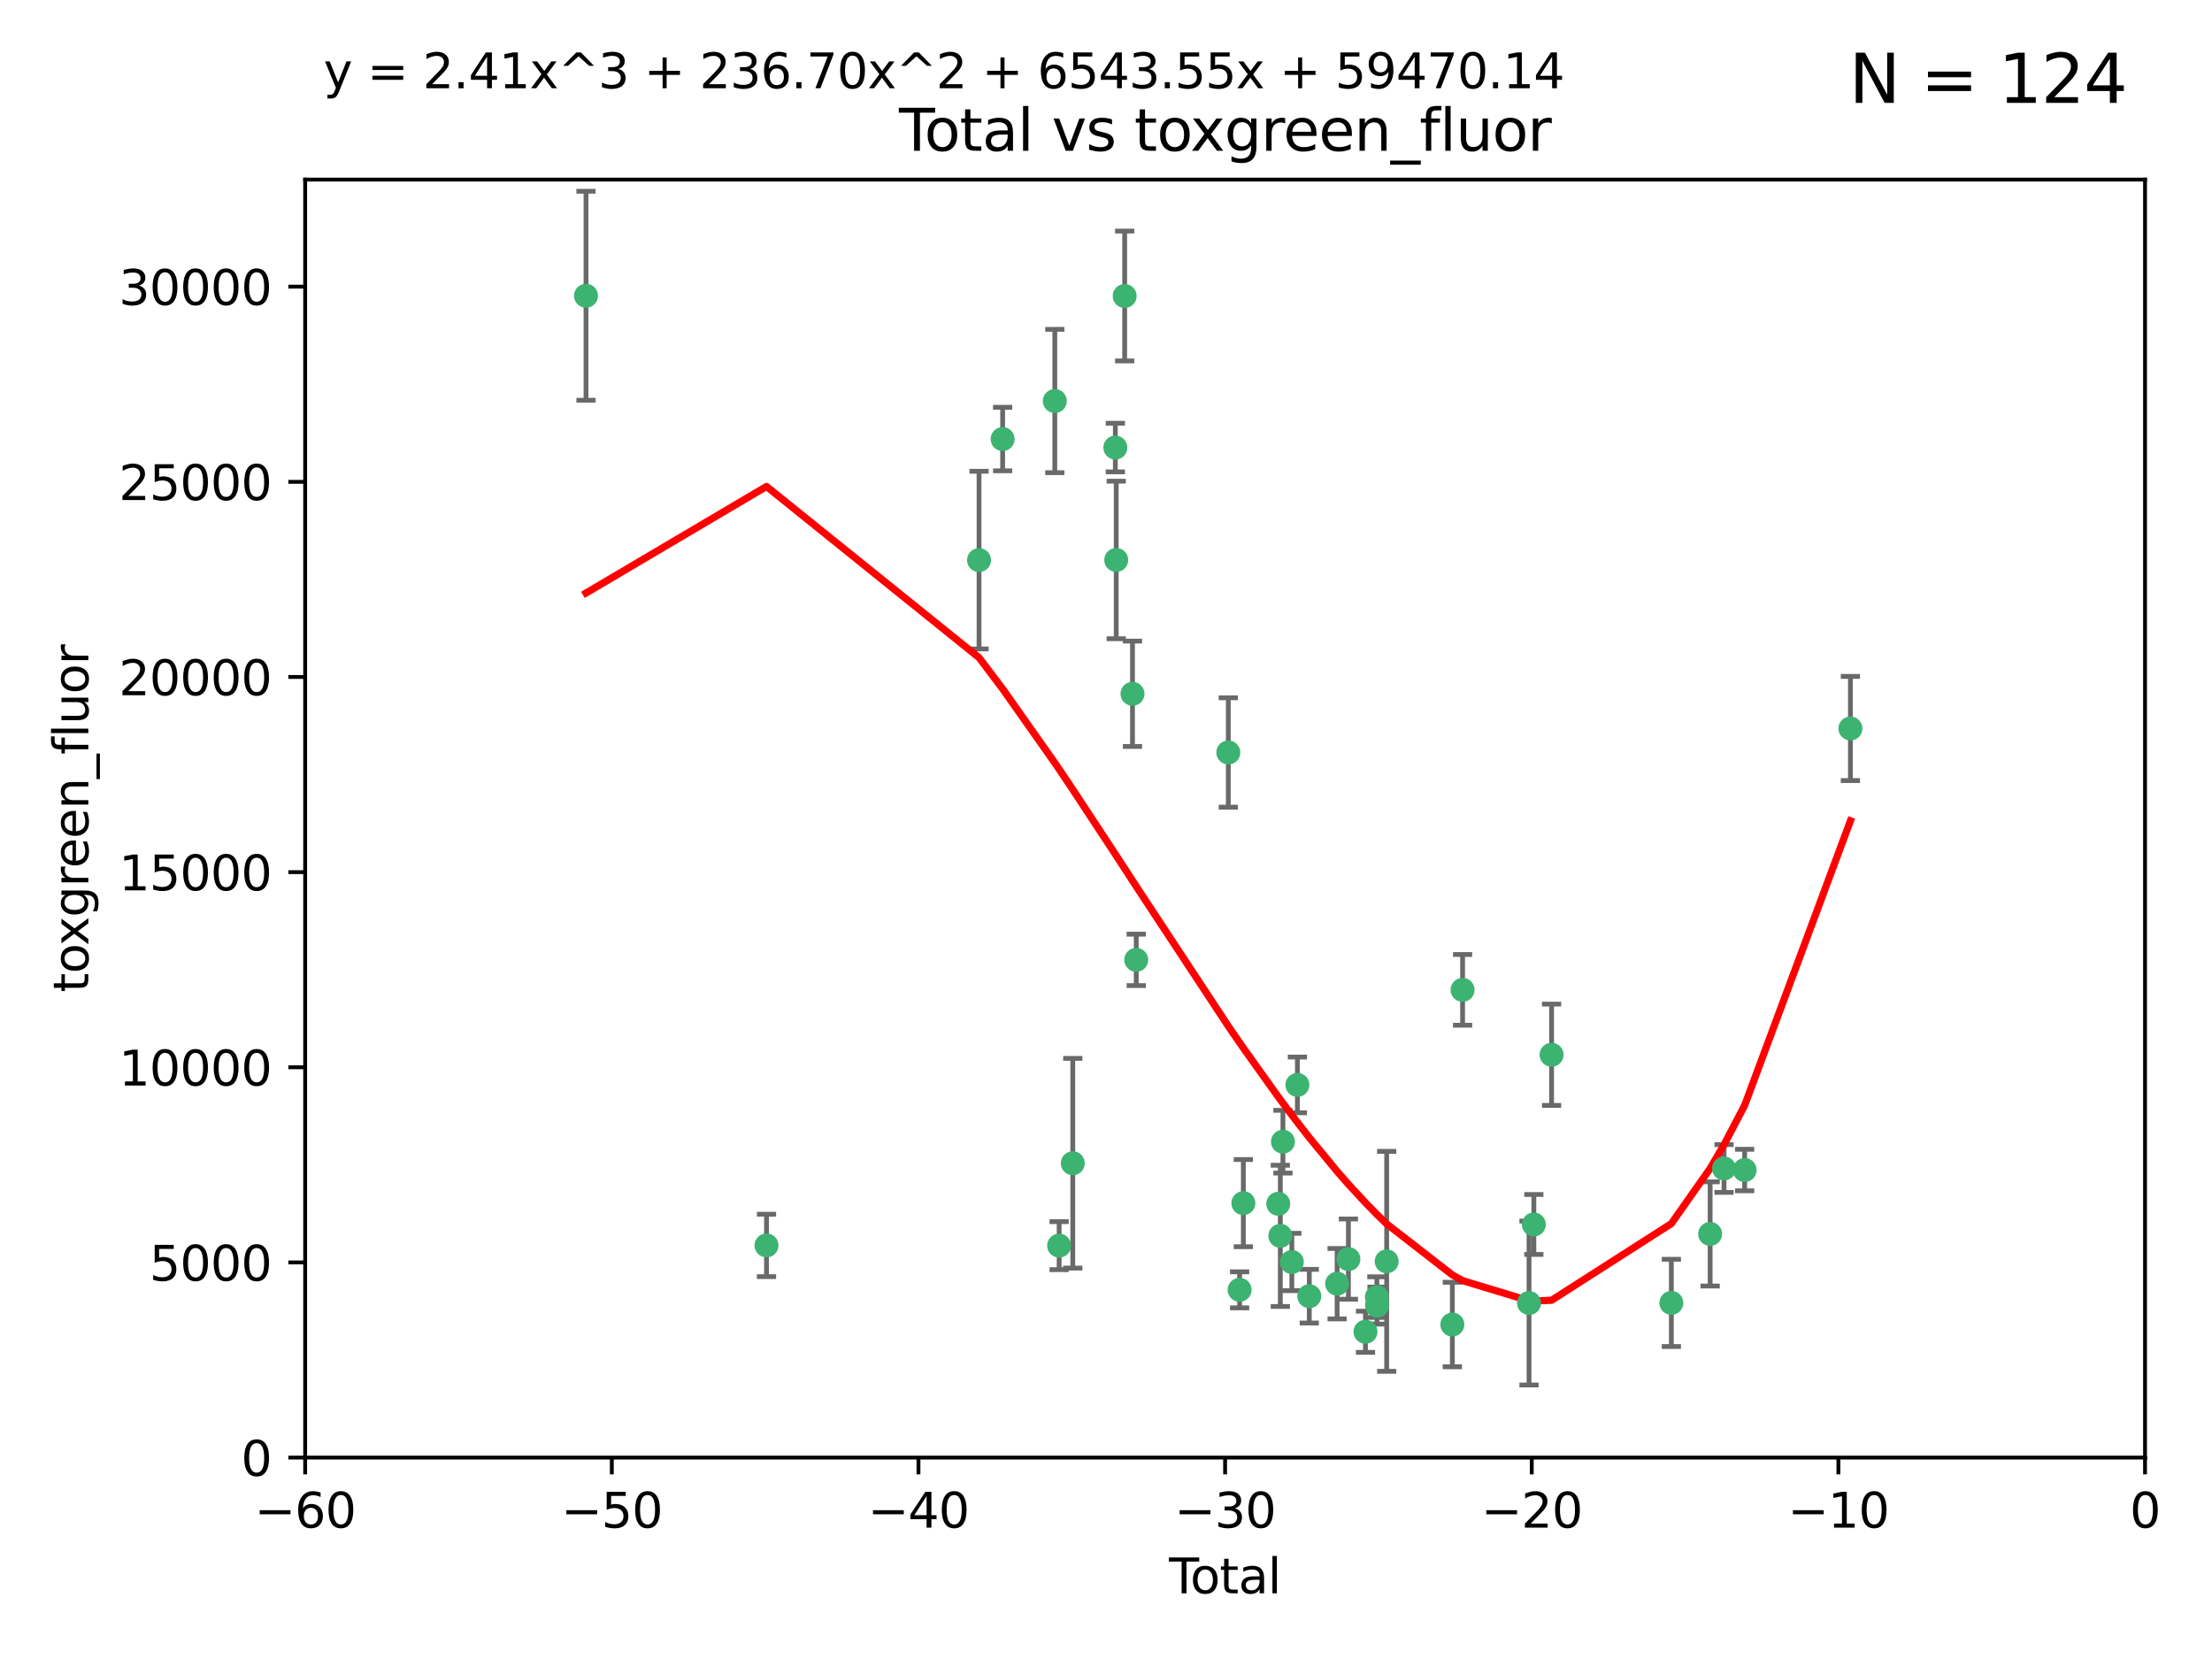 <?xml version="1.0" encoding="utf-8" standalone="no"?>
<!DOCTYPE svg PUBLIC "-//W3C//DTD SVG 1.1//EN"
  "http://www.w3.org/Graphics/SVG/1.1/DTD/svg11.dtd">
<svg xmlns:xlink="http://www.w3.org/1999/xlink" width="460.8pt" height="345.6pt" viewBox="0 0 460.8 345.6" xmlns="http://www.w3.org/2000/svg" version="1.1">
 <defs>
  <style type="text/css">*{stroke-linejoin: round; stroke-linecap: butt}</style>
 </defs>
 <g id="figure_1">
  <g id="patch_1">
   <path d="M 0 345.6 
L 460.8 345.6 
L 460.8 0 
L 0 0 
z
" style="fill: #ffffff"/>
  </g>
  <g id="axes_1">
   <g id="patch_2">
    <path d="M 63.571 303.64 
L 446.85 303.64 
L 446.85 37.411 
L 63.571 37.411 
z
" style="fill: #ffffff"/>
   </g>
   <g id="PathCollection_1">
    <defs>
     <path id="ma5684e4819" d="M 0 1.118 
C 0.297 1.118 0.581 1 0.791 0.791 
C 1 0.581 1.118 0.297 1.118 0 
C 1.118 -0.297 1 -0.581 0.791 -0.791 
C 0.581 -1 0.297 -1.118 0 -1.118 
C -0.297 -1.118 -0.581 -1 -0.791 -0.791 
C -1 -0.581 -1.118 -0.297 -1.118 0 
C -1.118 0.297 -1 0.581 -0.791 0.791 
C -0.581 1 -0.297 1.118 0 1.118 
z
" style="stroke: #3cb371"/>
    </defs>
    <g clip-path="url(#p6d60609652)">
     <use xlink:href="#ma5684e4819" x="122.075" y="61.614" style="fill: #3cb371; stroke: #3cb371"/>
     <use xlink:href="#ma5684e4819" x="159.676" y="259.442" style="fill: #3cb371; stroke: #3cb371"/>
     <use xlink:href="#ma5684e4819" x="203.952" y="116.682" style="fill: #3cb371; stroke: #3cb371"/>
     <use xlink:href="#ma5684e4819" x="208.867" y="91.463" style="fill: #3cb371; stroke: #3cb371"/>
     <use xlink:href="#ma5684e4819" x="219.736" y="83.54" style="fill: #3cb371; stroke: #3cb371"/>
     <use xlink:href="#ma5684e4819" x="220.638" y="259.488" style="fill: #3cb371; stroke: #3cb371"/>
     <use xlink:href="#ma5684e4819" x="223.48" y="242.324" style="fill: #3cb371; stroke: #3cb371"/>
     <use xlink:href="#ma5684e4819" x="232.345" y="93.237" style="fill: #3cb371; stroke: #3cb371"/>
     <use xlink:href="#ma5684e4819" x="232.53" y="116.65" style="fill: #3cb371; stroke: #3cb371"/>
     <use xlink:href="#ma5684e4819" x="234.291" y="61.664" style="fill: #3cb371; stroke: #3cb371"/>
     <use xlink:href="#ma5684e4819" x="235.917" y="144.527" style="fill: #3cb371; stroke: #3cb371"/>
     <use xlink:href="#ma5684e4819" x="236.699" y="199.958" style="fill: #3cb371; stroke: #3cb371"/>
     <use xlink:href="#ma5684e4819" x="255.878" y="156.754" style="fill: #3cb371; stroke: #3cb371"/>
     <use xlink:href="#ma5684e4819" x="258.233" y="268.694" style="fill: #3cb371; stroke: #3cb371"/>
     <use xlink:href="#ma5684e4819" x="259.013" y="250.635" style="fill: #3cb371; stroke: #3cb371"/>
     <use xlink:href="#ma5684e4819" x="266.284" y="250.767" style="fill: #3cb371; stroke: #3cb371"/>
     <use xlink:href="#ma5684e4819" x="266.715" y="257.451" style="fill: #3cb371; stroke: #3cb371"/>
     <use xlink:href="#ma5684e4819" x="267.259" y="237.838" style="fill: #3cb371; stroke: #3cb371"/>
     <use xlink:href="#ma5684e4819" x="269.11" y="262.896" style="fill: #3cb371; stroke: #3cb371"/>
     <use xlink:href="#ma5684e4819" x="270.272" y="226.007" style="fill: #3cb371; stroke: #3cb371"/>
     <use xlink:href="#ma5684e4819" x="272.749" y="270.018" style="fill: #3cb371; stroke: #3cb371"/>
     <use xlink:href="#ma5684e4819" x="278.547" y="267.417" style="fill: #3cb371; stroke: #3cb371"/>
     <use xlink:href="#ma5684e4819" x="280.898" y="262.293" style="fill: #3cb371; stroke: #3cb371"/>
     <use xlink:href="#ma5684e4819" x="284.454" y="277.431" style="fill: #3cb371; stroke: #3cb371"/>
     <use xlink:href="#ma5684e4819" x="286.83" y="270.21" style="fill: #3cb371; stroke: #3cb371"/>
     <use xlink:href="#ma5684e4819" x="286.857" y="271.976" style="fill: #3cb371; stroke: #3cb371"/>
     <use xlink:href="#ma5684e4819" x="288.87" y="262.761" style="fill: #3cb371; stroke: #3cb371"/>
     <use xlink:href="#ma5684e4819" x="302.549" y="275.924" style="fill: #3cb371; stroke: #3cb371"/>
     <use xlink:href="#ma5684e4819" x="304.684" y="206.203" style="fill: #3cb371; stroke: #3cb371"/>
     <use xlink:href="#ma5684e4819" x="318.526" y="271.445" style="fill: #3cb371; stroke: #3cb371"/>
     <use xlink:href="#ma5684e4819" x="319.527" y="255.08" style="fill: #3cb371; stroke: #3cb371"/>
     <use xlink:href="#ma5684e4819" x="323.223" y="219.726" style="fill: #3cb371; stroke: #3cb371"/>
     <use xlink:href="#ma5684e4819" x="348.174" y="271.416" style="fill: #3cb371; stroke: #3cb371"/>
     <use xlink:href="#ma5684e4819" x="356.254" y="257.051" style="fill: #3cb371; stroke: #3cb371"/>
     <use xlink:href="#ma5684e4819" x="359.15" y="243.416" style="fill: #3cb371; stroke: #3cb371"/>
     <use xlink:href="#ma5684e4819" x="363.442" y="243.742" style="fill: #3cb371; stroke: #3cb371"/>
     <use xlink:href="#ma5684e4819" x="385.474" y="151.755" style="fill: #3cb371; stroke: #3cb371"/>
    </g>
   </g>
   <g id="matplotlib.axis_1">
    <g id="xtick_1">
     <g id="line2d_1">
      <defs>
       <path id="m3d7e1ced8b" d="M 0 0 
L 0 3.5 
" style="stroke: #000000; stroke-width: 0.8"/>
      </defs>
      <g>
       <use xlink:href="#m3d7e1ced8b" x="63.571" y="303.64" style="stroke: #000000; stroke-width: 0.8"/>
      </g>
     </g>
     <g id="text_1">
      <!-- −60 -->
      <g transform="translate(53.019 318.238)scale(0.1 -0.1)">
       <defs>
        <path id="DejaVuSans-2212" d="M 678 2272 
L 4684 2272 
L 4684 1741 
L 678 1741 
L 678 2272 
z
" transform="scale(0.016)"/>
        <path id="DejaVuSans-36" d="M 2113 2584 
Q 1688 2584 1439 2293 
Q 1191 2003 1191 1497 
Q 1191 994 1439 701 
Q 1688 409 2113 409 
Q 2538 409 2786 701 
Q 3034 994 3034 1497 
Q 3034 2003 2786 2293 
Q 2538 2584 2113 2584 
z
M 3366 4563 
L 3366 3988 
Q 3128 4100 2886 4159 
Q 2644 4219 2406 4219 
Q 1781 4219 1451 3797 
Q 1122 3375 1075 2522 
Q 1259 2794 1537 2939 
Q 1816 3084 2150 3084 
Q 2853 3084 3261 2657 
Q 3669 2231 3669 1497 
Q 3669 778 3244 343 
Q 2819 -91 2113 -91 
Q 1303 -91 875 529 
Q 447 1150 447 2328 
Q 447 3434 972 4092 
Q 1497 4750 2381 4750 
Q 2619 4750 2861 4703 
Q 3103 4656 3366 4563 
z
" transform="scale(0.016)"/>
        <path id="DejaVuSans-30" d="M 2034 4250 
Q 1547 4250 1301 3770 
Q 1056 3291 1056 2328 
Q 1056 1369 1301 889 
Q 1547 409 2034 409 
Q 2525 409 2770 889 
Q 3016 1369 3016 2328 
Q 3016 3291 2770 3770 
Q 2525 4250 2034 4250 
z
M 2034 4750 
Q 2819 4750 3233 4129 
Q 3647 3509 3647 2328 
Q 3647 1150 3233 529 
Q 2819 -91 2034 -91 
Q 1250 -91 836 529 
Q 422 1150 422 2328 
Q 422 3509 836 4129 
Q 1250 4750 2034 4750 
z
" transform="scale(0.016)"/>
       </defs>
       <use xlink:href="#DejaVuSans-2212"/>
       <use xlink:href="#DejaVuSans-36" x="83.789"/>
       <use xlink:href="#DejaVuSans-30" x="147.412"/>
      </g>
     </g>
    </g>
    <g id="xtick_2">
     <g id="line2d_2">
      <g>
       <use xlink:href="#m3d7e1ced8b" x="127.451" y="303.64" style="stroke: #000000; stroke-width: 0.8"/>
      </g>
     </g>
     <g id="text_2">
      <!-- −50 -->
      <g transform="translate(116.899 318.238)scale(0.1 -0.1)">
       <defs>
        <path id="DejaVuSans-35" d="M 691 4666 
L 3169 4666 
L 3169 4134 
L 1269 4134 
L 1269 2991 
Q 1406 3038 1543 3061 
Q 1681 3084 1819 3084 
Q 2600 3084 3056 2656 
Q 3513 2228 3513 1497 
Q 3513 744 3044 326 
Q 2575 -91 1722 -91 
Q 1428 -91 1123 -41 
Q 819 9 494 109 
L 494 744 
Q 775 591 1075 516 
Q 1375 441 1709 441 
Q 2250 441 2565 725 
Q 2881 1009 2881 1497 
Q 2881 1984 2565 2268 
Q 2250 2553 1709 2553 
Q 1456 2553 1204 2497 
Q 953 2441 691 2322 
L 691 4666 
z
" transform="scale(0.016)"/>
       </defs>
       <use xlink:href="#DejaVuSans-2212"/>
       <use xlink:href="#DejaVuSans-35" x="83.789"/>
       <use xlink:href="#DejaVuSans-30" x="147.412"/>
      </g>
     </g>
    </g>
    <g id="xtick_3">
     <g id="line2d_3">
      <g>
       <use xlink:href="#m3d7e1ced8b" x="191.331" y="303.64" style="stroke: #000000; stroke-width: 0.8"/>
      </g>
     </g>
     <g id="text_3">
      <!-- −40 -->
      <g transform="translate(180.778 318.238)scale(0.1 -0.1)">
       <defs>
        <path id="DejaVuSans-34" d="M 2419 4116 
L 825 1625 
L 2419 1625 
L 2419 4116 
z
M 2253 4666 
L 3047 4666 
L 3047 1625 
L 3713 1625 
L 3713 1100 
L 3047 1100 
L 3047 0 
L 2419 0 
L 2419 1100 
L 313 1100 
L 313 1709 
L 2253 4666 
z
" transform="scale(0.016)"/>
       </defs>
       <use xlink:href="#DejaVuSans-2212"/>
       <use xlink:href="#DejaVuSans-34" x="83.789"/>
       <use xlink:href="#DejaVuSans-30" x="147.412"/>
      </g>
     </g>
    </g>
    <g id="xtick_4">
     <g id="line2d_4">
      <g>
       <use xlink:href="#m3d7e1ced8b" x="255.211" y="303.64" style="stroke: #000000; stroke-width: 0.8"/>
      </g>
     </g>
     <g id="text_4">
      <!-- −30 -->
      <g transform="translate(244.658 318.238)scale(0.1 -0.1)">
       <defs>
        <path id="DejaVuSans-33" d="M 2597 2516 
Q 3050 2419 3304 2112 
Q 3559 1806 3559 1356 
Q 3559 666 3084 287 
Q 2609 -91 1734 -91 
Q 1441 -91 1130 -33 
Q 819 25 488 141 
L 488 750 
Q 750 597 1062 519 
Q 1375 441 1716 441 
Q 2309 441 2620 675 
Q 2931 909 2931 1356 
Q 2931 1769 2642 2001 
Q 2353 2234 1838 2234 
L 1294 2234 
L 1294 2753 
L 1863 2753 
Q 2328 2753 2575 2939 
Q 2822 3125 2822 3475 
Q 2822 3834 2567 4026 
Q 2313 4219 1838 4219 
Q 1578 4219 1281 4162 
Q 984 4106 628 3988 
L 628 4550 
Q 988 4650 1302 4700 
Q 1616 4750 1894 4750 
Q 2613 4750 3031 4423 
Q 3450 4097 3450 3541 
Q 3450 3153 3228 2886 
Q 3006 2619 2597 2516 
z
" transform="scale(0.016)"/>
       </defs>
       <use xlink:href="#DejaVuSans-2212"/>
       <use xlink:href="#DejaVuSans-33" x="83.789"/>
       <use xlink:href="#DejaVuSans-30" x="147.412"/>
      </g>
     </g>
    </g>
    <g id="xtick_5">
     <g id="line2d_5">
      <g>
       <use xlink:href="#m3d7e1ced8b" x="319.09" y="303.64" style="stroke: #000000; stroke-width: 0.8"/>
      </g>
     </g>
     <g id="text_5">
      <!-- −20 -->
      <g transform="translate(308.538 318.238)scale(0.1 -0.1)">
       <defs>
        <path id="DejaVuSans-32" d="M 1228 531 
L 3431 531 
L 3431 0 
L 469 0 
L 469 531 
Q 828 903 1448 1529 
Q 2069 2156 2228 2338 
Q 2531 2678 2651 2914 
Q 2772 3150 2772 3378 
Q 2772 3750 2511 3984 
Q 2250 4219 1831 4219 
Q 1534 4219 1204 4116 
Q 875 4013 500 3803 
L 500 4441 
Q 881 4594 1212 4672 
Q 1544 4750 1819 4750 
Q 2544 4750 2975 4387 
Q 3406 4025 3406 3419 
Q 3406 3131 3298 2873 
Q 3191 2616 2906 2266 
Q 2828 2175 2409 1742 
Q 1991 1309 1228 531 
z
" transform="scale(0.016)"/>
       </defs>
       <use xlink:href="#DejaVuSans-2212"/>
       <use xlink:href="#DejaVuSans-32" x="83.789"/>
       <use xlink:href="#DejaVuSans-30" x="147.412"/>
      </g>
     </g>
    </g>
    <g id="xtick_6">
     <g id="line2d_6">
      <g>
       <use xlink:href="#m3d7e1ced8b" x="382.97" y="303.64" style="stroke: #000000; stroke-width: 0.8"/>
      </g>
     </g>
     <g id="text_6">
      <!-- −10 -->
      <g transform="translate(372.418 318.238)scale(0.1 -0.1)">
       <defs>
        <path id="DejaVuSans-31" d="M 794 531 
L 1825 531 
L 1825 4091 
L 703 3866 
L 703 4441 
L 1819 4666 
L 2450 4666 
L 2450 531 
L 3481 531 
L 3481 0 
L 794 0 
L 794 531 
z
" transform="scale(0.016)"/>
       </defs>
       <use xlink:href="#DejaVuSans-2212"/>
       <use xlink:href="#DejaVuSans-31" x="83.789"/>
       <use xlink:href="#DejaVuSans-30" x="147.412"/>
      </g>
     </g>
    </g>
    <g id="xtick_7">
     <g id="line2d_7">
      <g>
       <use xlink:href="#m3d7e1ced8b" x="446.85" y="303.64" style="stroke: #000000; stroke-width: 0.8"/>
      </g>
     </g>
     <g id="text_7">
      <!-- 0 -->
      <g transform="translate(443.669 318.238)scale(0.1 -0.1)">
       <use xlink:href="#DejaVuSans-30"/>
      </g>
     </g>
    </g>
    <g id="text_8">
     <!-- Total -->
     <g transform="translate(243.534 331.917)scale(0.1 -0.1)">
      <defs>
       <path id="DejaVuSans-54" d="M -19 4666 
L 3928 4666 
L 3928 4134 
L 2272 4134 
L 2272 0 
L 1638 0 
L 1638 4134 
L -19 4134 
L -19 4666 
z
" transform="scale(0.016)"/>
       <path id="DejaVuSans-6f" d="M 1959 3097 
Q 1497 3097 1228 2736 
Q 959 2375 959 1747 
Q 959 1119 1226 758 
Q 1494 397 1959 397 
Q 2419 397 2687 759 
Q 2956 1122 2956 1747 
Q 2956 2369 2687 2733 
Q 2419 3097 1959 3097 
z
M 1959 3584 
Q 2709 3584 3137 3096 
Q 3566 2609 3566 1747 
Q 3566 888 3137 398 
Q 2709 -91 1959 -91 
Q 1206 -91 779 398 
Q 353 888 353 1747 
Q 353 2609 779 3096 
Q 1206 3584 1959 3584 
z
" transform="scale(0.016)"/>
       <path id="DejaVuSans-74" d="M 1172 4494 
L 1172 3500 
L 2356 3500 
L 2356 3053 
L 1172 3053 
L 1172 1153 
Q 1172 725 1289 603 
Q 1406 481 1766 481 
L 2356 481 
L 2356 0 
L 1766 0 
Q 1100 0 847 248 
Q 594 497 594 1153 
L 594 3053 
L 172 3053 
L 172 3500 
L 594 3500 
L 594 4494 
L 1172 4494 
z
" transform="scale(0.016)"/>
       <path id="DejaVuSans-61" d="M 2194 1759 
Q 1497 1759 1228 1600 
Q 959 1441 959 1056 
Q 959 750 1161 570 
Q 1363 391 1709 391 
Q 2188 391 2477 730 
Q 2766 1069 2766 1631 
L 2766 1759 
L 2194 1759 
z
M 3341 1997 
L 3341 0 
L 2766 0 
L 2766 531 
Q 2569 213 2275 61 
Q 1981 -91 1556 -91 
Q 1019 -91 701 211 
Q 384 513 384 1019 
Q 384 1609 779 1909 
Q 1175 2209 1959 2209 
L 2766 2209 
L 2766 2266 
Q 2766 2663 2505 2880 
Q 2244 3097 1772 3097 
Q 1472 3097 1187 3025 
Q 903 2953 641 2809 
L 641 3341 
Q 956 3463 1253 3523 
Q 1550 3584 1831 3584 
Q 2591 3584 2966 3190 
Q 3341 2797 3341 1997 
z
" transform="scale(0.016)"/>
       <path id="DejaVuSans-6c" d="M 603 4863 
L 1178 4863 
L 1178 0 
L 603 0 
L 603 4863 
z
" transform="scale(0.016)"/>
      </defs>
      <use xlink:href="#DejaVuSans-54"/>
      <use xlink:href="#DejaVuSans-6f" x="44.084"/>
      <use xlink:href="#DejaVuSans-74" x="105.266"/>
      <use xlink:href="#DejaVuSans-61" x="144.475"/>
      <use xlink:href="#DejaVuSans-6c" x="205.754"/>
     </g>
    </g>
   </g>
   <g id="matplotlib.axis_2">
    <g id="ytick_1">
     <g id="line2d_8">
      <defs>
       <path id="me1c339a7cd" d="M 0 0 
L -3.5 0 
" style="stroke: #000000; stroke-width: 0.8"/>
      </defs>
      <g>
       <use xlink:href="#me1c339a7cd" x="63.571" y="303.64" style="stroke: #000000; stroke-width: 0.8"/>
      </g>
     </g>
     <g id="text_9">
      <!-- 0 -->
      <g transform="translate(50.209 307.439)scale(0.1 -0.1)">
       <use xlink:href="#DejaVuSans-30"/>
      </g>
     </g>
    </g>
    <g id="ytick_2">
     <g id="line2d_9">
      <g>
       <use xlink:href="#me1c339a7cd" x="63.571" y="262.986" style="stroke: #000000; stroke-width: 0.8"/>
      </g>
     </g>
     <g id="text_10">
      <!-- 5000 -->
      <g transform="translate(31.121 266.786)scale(0.1 -0.1)">
       <use xlink:href="#DejaVuSans-35"/>
       <use xlink:href="#DejaVuSans-30" x="63.623"/>
       <use xlink:href="#DejaVuSans-30" x="127.246"/>
       <use xlink:href="#DejaVuSans-30" x="190.869"/>
      </g>
     </g>
    </g>
    <g id="ytick_3">
     <g id="line2d_10">
      <g>
       <use xlink:href="#me1c339a7cd" x="63.571" y="222.333" style="stroke: #000000; stroke-width: 0.8"/>
      </g>
     </g>
     <g id="text_11">
      <!-- 10000 -->
      <g transform="translate(24.759 226.132)scale(0.1 -0.1)">
       <use xlink:href="#DejaVuSans-31"/>
       <use xlink:href="#DejaVuSans-30" x="63.623"/>
       <use xlink:href="#DejaVuSans-30" x="127.246"/>
       <use xlink:href="#DejaVuSans-30" x="190.869"/>
       <use xlink:href="#DejaVuSans-30" x="254.492"/>
      </g>
     </g>
    </g>
    <g id="ytick_4">
     <g id="line2d_11">
      <g>
       <use xlink:href="#me1c339a7cd" x="63.571" y="181.679" style="stroke: #000000; stroke-width: 0.8"/>
      </g>
     </g>
     <g id="text_12">
      <!-- 15000 -->
      <g transform="translate(24.759 185.478)scale(0.1 -0.1)">
       <use xlink:href="#DejaVuSans-31"/>
       <use xlink:href="#DejaVuSans-35" x="63.623"/>
       <use xlink:href="#DejaVuSans-30" x="127.246"/>
       <use xlink:href="#DejaVuSans-30" x="190.869"/>
       <use xlink:href="#DejaVuSans-30" x="254.492"/>
      </g>
     </g>
    </g>
    <g id="ytick_5">
     <g id="line2d_12">
      <g>
       <use xlink:href="#me1c339a7cd" x="63.571" y="141.026" style="stroke: #000000; stroke-width: 0.8"/>
      </g>
     </g>
     <g id="text_13">
      <!-- 20000 -->
      <g transform="translate(24.759 144.825)scale(0.1 -0.1)">
       <use xlink:href="#DejaVuSans-32"/>
       <use xlink:href="#DejaVuSans-30" x="63.623"/>
       <use xlink:href="#DejaVuSans-30" x="127.246"/>
       <use xlink:href="#DejaVuSans-30" x="190.869"/>
       <use xlink:href="#DejaVuSans-30" x="254.492"/>
      </g>
     </g>
    </g>
    <g id="ytick_6">
     <g id="line2d_13">
      <g>
       <use xlink:href="#me1c339a7cd" x="63.571" y="100.372" style="stroke: #000000; stroke-width: 0.8"/>
      </g>
     </g>
     <g id="text_14">
      <!-- 25000 -->
      <g transform="translate(24.759 104.171)scale(0.1 -0.1)">
       <use xlink:href="#DejaVuSans-32"/>
       <use xlink:href="#DejaVuSans-35" x="63.623"/>
       <use xlink:href="#DejaVuSans-30" x="127.246"/>
       <use xlink:href="#DejaVuSans-30" x="190.869"/>
       <use xlink:href="#DejaVuSans-30" x="254.492"/>
      </g>
     </g>
    </g>
    <g id="ytick_7">
     <g id="line2d_14">
      <g>
       <use xlink:href="#me1c339a7cd" x="63.571" y="59.718" style="stroke: #000000; stroke-width: 0.8"/>
      </g>
     </g>
     <g id="text_15">
      <!-- 30000 -->
      <g transform="translate(24.759 63.518)scale(0.1 -0.1)">
       <use xlink:href="#DejaVuSans-33"/>
       <use xlink:href="#DejaVuSans-30" x="63.623"/>
       <use xlink:href="#DejaVuSans-30" x="127.246"/>
       <use xlink:href="#DejaVuSans-30" x="190.869"/>
       <use xlink:href="#DejaVuSans-30" x="254.492"/>
      </g>
     </g>
    </g>
    <g id="text_16">
     <!-- toxgreen_fluor -->
     <g transform="translate(18.401 206.72)rotate(-90)scale(0.1 -0.1)">
      <defs>
       <path id="DejaVuSans-78" d="M 3513 3500 
L 2247 1797 
L 3578 0 
L 2900 0 
L 1881 1375 
L 863 0 
L 184 0 
L 1544 1831 
L 300 3500 
L 978 3500 
L 1906 2253 
L 2834 3500 
L 3513 3500 
z
" transform="scale(0.016)"/>
       <path id="DejaVuSans-67" d="M 2906 1791 
Q 2906 2416 2648 2759 
Q 2391 3103 1925 3103 
Q 1463 3103 1205 2759 
Q 947 2416 947 1791 
Q 947 1169 1205 825 
Q 1463 481 1925 481 
Q 2391 481 2648 825 
Q 2906 1169 2906 1791 
z
M 3481 434 
Q 3481 -459 3084 -895 
Q 2688 -1331 1869 -1331 
Q 1566 -1331 1297 -1286 
Q 1028 -1241 775 -1147 
L 775 -588 
Q 1028 -725 1275 -790 
Q 1522 -856 1778 -856 
Q 2344 -856 2625 -561 
Q 2906 -266 2906 331 
L 2906 616 
Q 2728 306 2450 153 
Q 2172 0 1784 0 
Q 1141 0 747 490 
Q 353 981 353 1791 
Q 353 2603 747 3093 
Q 1141 3584 1784 3584 
Q 2172 3584 2450 3431 
Q 2728 3278 2906 2969 
L 2906 3500 
L 3481 3500 
L 3481 434 
z
" transform="scale(0.016)"/>
       <path id="DejaVuSans-72" d="M 2631 2963 
Q 2534 3019 2420 3045 
Q 2306 3072 2169 3072 
Q 1681 3072 1420 2755 
Q 1159 2438 1159 1844 
L 1159 0 
L 581 0 
L 581 3500 
L 1159 3500 
L 1159 2956 
Q 1341 3275 1631 3429 
Q 1922 3584 2338 3584 
Q 2397 3584 2469 3576 
Q 2541 3569 2628 3553 
L 2631 2963 
z
" transform="scale(0.016)"/>
       <path id="DejaVuSans-65" d="M 3597 1894 
L 3597 1613 
L 953 1613 
Q 991 1019 1311 708 
Q 1631 397 2203 397 
Q 2534 397 2845 478 
Q 3156 559 3463 722 
L 3463 178 
Q 3153 47 2828 -22 
Q 2503 -91 2169 -91 
Q 1331 -91 842 396 
Q 353 884 353 1716 
Q 353 2575 817 3079 
Q 1281 3584 2069 3584 
Q 2775 3584 3186 3129 
Q 3597 2675 3597 1894 
z
M 3022 2063 
Q 3016 2534 2758 2815 
Q 2500 3097 2075 3097 
Q 1594 3097 1305 2825 
Q 1016 2553 972 2059 
L 3022 2063 
z
" transform="scale(0.016)"/>
       <path id="DejaVuSans-6e" d="M 3513 2113 
L 3513 0 
L 2938 0 
L 2938 2094 
Q 2938 2591 2744 2837 
Q 2550 3084 2163 3084 
Q 1697 3084 1428 2787 
Q 1159 2491 1159 1978 
L 1159 0 
L 581 0 
L 581 3500 
L 1159 3500 
L 1159 2956 
Q 1366 3272 1645 3428 
Q 1925 3584 2291 3584 
Q 2894 3584 3203 3211 
Q 3513 2838 3513 2113 
z
" transform="scale(0.016)"/>
       <path id="DejaVuSans-5f" d="M 3263 -1063 
L 3263 -1509 
L -63 -1509 
L -63 -1063 
L 3263 -1063 
z
" transform="scale(0.016)"/>
       <path id="DejaVuSans-66" d="M 2375 4863 
L 2375 4384 
L 1825 4384 
Q 1516 4384 1395 4259 
Q 1275 4134 1275 3809 
L 1275 3500 
L 2222 3500 
L 2222 3053 
L 1275 3053 
L 1275 0 
L 697 0 
L 697 3053 
L 147 3053 
L 147 3500 
L 697 3500 
L 697 3744 
Q 697 4328 969 4595 
Q 1241 4863 1831 4863 
L 2375 4863 
z
" transform="scale(0.016)"/>
       <path id="DejaVuSans-75" d="M 544 1381 
L 544 3500 
L 1119 3500 
L 1119 1403 
Q 1119 906 1312 657 
Q 1506 409 1894 409 
Q 2359 409 2629 706 
Q 2900 1003 2900 1516 
L 2900 3500 
L 3475 3500 
L 3475 0 
L 2900 0 
L 2900 538 
Q 2691 219 2414 64 
Q 2138 -91 1772 -91 
Q 1169 -91 856 284 
Q 544 659 544 1381 
z
M 1991 3584 
L 1991 3584 
z
" transform="scale(0.016)"/>
      </defs>
      <use xlink:href="#DejaVuSans-74"/>
      <use xlink:href="#DejaVuSans-6f" x="39.209"/>
      <use xlink:href="#DejaVuSans-78" x="97.266"/>
      <use xlink:href="#DejaVuSans-67" x="156.445"/>
      <use xlink:href="#DejaVuSans-72" x="219.922"/>
      <use xlink:href="#DejaVuSans-65" x="258.785"/>
      <use xlink:href="#DejaVuSans-65" x="320.309"/>
      <use xlink:href="#DejaVuSans-6e" x="381.832"/>
      <use xlink:href="#DejaVuSans-5f" x="445.211"/>
      <use xlink:href="#DejaVuSans-66" x="495.211"/>
      <use xlink:href="#DejaVuSans-6c" x="530.416"/>
      <use xlink:href="#DejaVuSans-75" x="558.199"/>
      <use xlink:href="#DejaVuSans-6f" x="621.578"/>
      <use xlink:href="#DejaVuSans-72" x="682.76"/>
     </g>
    </g>
   </g>
   <g id="LineCollection_1">
    <path d="M 122.075 83.38 
L 122.075 39.848 
" clip-path="url(#p6d60609652)" style="fill: none; stroke: #696969"/>
    <path d="M 159.676 265.941 
L 159.676 252.944 
" clip-path="url(#p6d60609652)" style="fill: none; stroke: #696969"/>
    <path d="M 203.952 135.19 
L 203.952 98.175 
" clip-path="url(#p6d60609652)" style="fill: none; stroke: #696969"/>
    <path d="M 208.867 98.075 
L 208.867 84.85 
" clip-path="url(#p6d60609652)" style="fill: none; stroke: #696969"/>
    <path d="M 219.736 98.468 
L 219.736 68.613 
" clip-path="url(#p6d60609652)" style="fill: none; stroke: #696969"/>
    <path d="M 220.638 264.487 
L 220.638 254.489 
" clip-path="url(#p6d60609652)" style="fill: none; stroke: #696969"/>
    <path d="M 223.48 264.166 
L 223.48 220.481 
" clip-path="url(#p6d60609652)" style="fill: none; stroke: #696969"/>
    <path d="M 232.345 98.3 
L 232.345 88.175 
" clip-path="url(#p6d60609652)" style="fill: none; stroke: #696969"/>
    <path d="M 232.53 133.058 
L 232.53 100.243 
" clip-path="url(#p6d60609652)" style="fill: none; stroke: #696969"/>
    <path d="M 234.291 75.185 
L 234.291 48.142 
" clip-path="url(#p6d60609652)" style="fill: none; stroke: #696969"/>
    <path d="M 235.917 155.498 
L 235.917 133.556 
" clip-path="url(#p6d60609652)" style="fill: none; stroke: #696969"/>
    <path d="M 236.699 205.31 
L 236.699 194.605 
" clip-path="url(#p6d60609652)" style="fill: none; stroke: #696969"/>
    <path d="M 255.878 168.148 
L 255.878 145.359 
" clip-path="url(#p6d60609652)" style="fill: none; stroke: #696969"/>
    <path d="M 258.233 272.448 
L 258.233 264.94 
" clip-path="url(#p6d60609652)" style="fill: none; stroke: #696969"/>
    <path d="M 259.013 259.717 
L 259.013 241.553 
" clip-path="url(#p6d60609652)" style="fill: none; stroke: #696969"/>
    <path d="M 266.284 251.458 
L 266.284 250.077 
" clip-path="url(#p6d60609652)" style="fill: none; stroke: #696969"/>
    <path d="M 266.715 272.157 
L 266.715 242.746 
" clip-path="url(#p6d60609652)" style="fill: none; stroke: #696969"/>
    <path d="M 267.259 244.374 
L 267.259 231.301 
" clip-path="url(#p6d60609652)" style="fill: none; stroke: #696969"/>
    <path d="M 269.11 268.864 
L 269.11 256.927 
" clip-path="url(#p6d60609652)" style="fill: none; stroke: #696969"/>
    <path d="M 270.272 231.811 
L 270.272 220.203 
" clip-path="url(#p6d60609652)" style="fill: none; stroke: #696969"/>
    <path d="M 272.749 275.607 
L 272.749 264.429 
" clip-path="url(#p6d60609652)" style="fill: none; stroke: #696969"/>
    <path d="M 278.547 274.752 
L 278.547 260.081 
" clip-path="url(#p6d60609652)" style="fill: none; stroke: #696969"/>
    <path d="M 280.898 270.647 
L 280.898 253.939 
" clip-path="url(#p6d60609652)" style="fill: none; stroke: #696969"/>
    <path d="M 284.454 281.719 
L 284.454 273.143 
" clip-path="url(#p6d60609652)" style="fill: none; stroke: #696969"/>
    <path d="M 286.83 274.44 
L 286.83 265.981 
" clip-path="url(#p6d60609652)" style="fill: none; stroke: #696969"/>
    <path d="M 286.857 275.827 
L 286.857 268.125 
" clip-path="url(#p6d60609652)" style="fill: none; stroke: #696969"/>
    <path d="M 288.87 285.673 
L 288.87 239.849 
" clip-path="url(#p6d60609652)" style="fill: none; stroke: #696969"/>
    <path d="M 302.549 284.727 
L 302.549 267.12 
" clip-path="url(#p6d60609652)" style="fill: none; stroke: #696969"/>
    <path d="M 304.684 213.569 
L 304.684 198.836 
" clip-path="url(#p6d60609652)" style="fill: none; stroke: #696969"/>
    <path d="M 318.526 288.513 
L 318.526 254.376 
" clip-path="url(#p6d60609652)" style="fill: none; stroke: #696969"/>
    <path d="M 319.527 261.323 
L 319.527 248.837 
" clip-path="url(#p6d60609652)" style="fill: none; stroke: #696969"/>
    <path d="M 323.223 230.277 
L 323.223 209.176 
" clip-path="url(#p6d60609652)" style="fill: none; stroke: #696969"/>
    <path d="M 348.174 280.503 
L 348.174 262.329 
" clip-path="url(#p6d60609652)" style="fill: none; stroke: #696969"/>
    <path d="M 356.254 267.904 
L 356.254 246.198 
" clip-path="url(#p6d60609652)" style="fill: none; stroke: #696969"/>
    <path d="M 359.15 248.392 
L 359.15 238.44 
" clip-path="url(#p6d60609652)" style="fill: none; stroke: #696969"/>
    <path d="M 363.442 248.063 
L 363.442 239.42 
" clip-path="url(#p6d60609652)" style="fill: none; stroke: #696969"/>
    <path d="M 385.474 162.606 
L 385.474 140.905 
" clip-path="url(#p6d60609652)" style="fill: none; stroke: #696969"/>
   </g>
   <g id="line2d_15">
    <defs>
     <path id="m2864aba501" d="M 2 0 
L -2 -0 
" style="stroke: #696969"/>
    </defs>
    <g clip-path="url(#p6d60609652)">
     <use xlink:href="#m2864aba501" x="122.075" y="83.38" style="fill: #696969; stroke: #696969"/>
     <use xlink:href="#m2864aba501" x="159.676" y="265.941" style="fill: #696969; stroke: #696969"/>
     <use xlink:href="#m2864aba501" x="203.952" y="135.19" style="fill: #696969; stroke: #696969"/>
     <use xlink:href="#m2864aba501" x="208.867" y="98.075" style="fill: #696969; stroke: #696969"/>
     <use xlink:href="#m2864aba501" x="219.736" y="98.468" style="fill: #696969; stroke: #696969"/>
     <use xlink:href="#m2864aba501" x="220.638" y="264.487" style="fill: #696969; stroke: #696969"/>
     <use xlink:href="#m2864aba501" x="223.48" y="264.166" style="fill: #696969; stroke: #696969"/>
     <use xlink:href="#m2864aba501" x="232.345" y="98.3" style="fill: #696969; stroke: #696969"/>
     <use xlink:href="#m2864aba501" x="232.53" y="133.058" style="fill: #696969; stroke: #696969"/>
     <use xlink:href="#m2864aba501" x="234.291" y="75.185" style="fill: #696969; stroke: #696969"/>
     <use xlink:href="#m2864aba501" x="235.917" y="155.498" style="fill: #696969; stroke: #696969"/>
     <use xlink:href="#m2864aba501" x="236.699" y="205.31" style="fill: #696969; stroke: #696969"/>
     <use xlink:href="#m2864aba501" x="255.878" y="168.148" style="fill: #696969; stroke: #696969"/>
     <use xlink:href="#m2864aba501" x="258.233" y="272.448" style="fill: #696969; stroke: #696969"/>
     <use xlink:href="#m2864aba501" x="259.013" y="259.717" style="fill: #696969; stroke: #696969"/>
     <use xlink:href="#m2864aba501" x="266.284" y="251.458" style="fill: #696969; stroke: #696969"/>
     <use xlink:href="#m2864aba501" x="266.715" y="272.157" style="fill: #696969; stroke: #696969"/>
     <use xlink:href="#m2864aba501" x="267.259" y="244.374" style="fill: #696969; stroke: #696969"/>
     <use xlink:href="#m2864aba501" x="269.11" y="268.864" style="fill: #696969; stroke: #696969"/>
     <use xlink:href="#m2864aba501" x="270.272" y="231.811" style="fill: #696969; stroke: #696969"/>
     <use xlink:href="#m2864aba501" x="272.749" y="275.607" style="fill: #696969; stroke: #696969"/>
     <use xlink:href="#m2864aba501" x="278.547" y="274.752" style="fill: #696969; stroke: #696969"/>
     <use xlink:href="#m2864aba501" x="280.898" y="270.647" style="fill: #696969; stroke: #696969"/>
     <use xlink:href="#m2864aba501" x="284.454" y="281.719" style="fill: #696969; stroke: #696969"/>
     <use xlink:href="#m2864aba501" x="286.83" y="274.44" style="fill: #696969; stroke: #696969"/>
     <use xlink:href="#m2864aba501" x="286.857" y="275.827" style="fill: #696969; stroke: #696969"/>
     <use xlink:href="#m2864aba501" x="288.87" y="285.673" style="fill: #696969; stroke: #696969"/>
     <use xlink:href="#m2864aba501" x="302.549" y="284.727" style="fill: #696969; stroke: #696969"/>
     <use xlink:href="#m2864aba501" x="304.684" y="213.569" style="fill: #696969; stroke: #696969"/>
     <use xlink:href="#m2864aba501" x="318.526" y="288.513" style="fill: #696969; stroke: #696969"/>
     <use xlink:href="#m2864aba501" x="319.527" y="261.323" style="fill: #696969; stroke: #696969"/>
     <use xlink:href="#m2864aba501" x="323.223" y="230.277" style="fill: #696969; stroke: #696969"/>
     <use xlink:href="#m2864aba501" x="348.174" y="280.503" style="fill: #696969; stroke: #696969"/>
     <use xlink:href="#m2864aba501" x="356.254" y="267.904" style="fill: #696969; stroke: #696969"/>
     <use xlink:href="#m2864aba501" x="359.15" y="248.392" style="fill: #696969; stroke: #696969"/>
     <use xlink:href="#m2864aba501" x="363.442" y="248.063" style="fill: #696969; stroke: #696969"/>
     <use xlink:href="#m2864aba501" x="385.474" y="162.606" style="fill: #696969; stroke: #696969"/>
    </g>
   </g>
   <g id="line2d_16">
    <g clip-path="url(#p6d60609652)">
     <use xlink:href="#m2864aba501" x="122.075" y="39.848" style="fill: #696969; stroke: #696969"/>
     <use xlink:href="#m2864aba501" x="159.676" y="252.944" style="fill: #696969; stroke: #696969"/>
     <use xlink:href="#m2864aba501" x="203.952" y="98.175" style="fill: #696969; stroke: #696969"/>
     <use xlink:href="#m2864aba501" x="208.867" y="84.85" style="fill: #696969; stroke: #696969"/>
     <use xlink:href="#m2864aba501" x="219.736" y="68.613" style="fill: #696969; stroke: #696969"/>
     <use xlink:href="#m2864aba501" x="220.638" y="254.489" style="fill: #696969; stroke: #696969"/>
     <use xlink:href="#m2864aba501" x="223.48" y="220.481" style="fill: #696969; stroke: #696969"/>
     <use xlink:href="#m2864aba501" x="232.345" y="88.175" style="fill: #696969; stroke: #696969"/>
     <use xlink:href="#m2864aba501" x="232.53" y="100.243" style="fill: #696969; stroke: #696969"/>
     <use xlink:href="#m2864aba501" x="234.291" y="48.142" style="fill: #696969; stroke: #696969"/>
     <use xlink:href="#m2864aba501" x="235.917" y="133.556" style="fill: #696969; stroke: #696969"/>
     <use xlink:href="#m2864aba501" x="236.699" y="194.605" style="fill: #696969; stroke: #696969"/>
     <use xlink:href="#m2864aba501" x="255.878" y="145.359" style="fill: #696969; stroke: #696969"/>
     <use xlink:href="#m2864aba501" x="258.233" y="264.94" style="fill: #696969; stroke: #696969"/>
     <use xlink:href="#m2864aba501" x="259.013" y="241.553" style="fill: #696969; stroke: #696969"/>
     <use xlink:href="#m2864aba501" x="266.284" y="250.077" style="fill: #696969; stroke: #696969"/>
     <use xlink:href="#m2864aba501" x="266.715" y="242.746" style="fill: #696969; stroke: #696969"/>
     <use xlink:href="#m2864aba501" x="267.259" y="231.301" style="fill: #696969; stroke: #696969"/>
     <use xlink:href="#m2864aba501" x="269.11" y="256.927" style="fill: #696969; stroke: #696969"/>
     <use xlink:href="#m2864aba501" x="270.272" y="220.203" style="fill: #696969; stroke: #696969"/>
     <use xlink:href="#m2864aba501" x="272.749" y="264.429" style="fill: #696969; stroke: #696969"/>
     <use xlink:href="#m2864aba501" x="278.547" y="260.081" style="fill: #696969; stroke: #696969"/>
     <use xlink:href="#m2864aba501" x="280.898" y="253.939" style="fill: #696969; stroke: #696969"/>
     <use xlink:href="#m2864aba501" x="284.454" y="273.143" style="fill: #696969; stroke: #696969"/>
     <use xlink:href="#m2864aba501" x="286.83" y="265.981" style="fill: #696969; stroke: #696969"/>
     <use xlink:href="#m2864aba501" x="286.857" y="268.125" style="fill: #696969; stroke: #696969"/>
     <use xlink:href="#m2864aba501" x="288.87" y="239.849" style="fill: #696969; stroke: #696969"/>
     <use xlink:href="#m2864aba501" x="302.549" y="267.12" style="fill: #696969; stroke: #696969"/>
     <use xlink:href="#m2864aba501" x="304.684" y="198.836" style="fill: #696969; stroke: #696969"/>
     <use xlink:href="#m2864aba501" x="318.526" y="254.376" style="fill: #696969; stroke: #696969"/>
     <use xlink:href="#m2864aba501" x="319.527" y="248.837" style="fill: #696969; stroke: #696969"/>
     <use xlink:href="#m2864aba501" x="323.223" y="209.176" style="fill: #696969; stroke: #696969"/>
     <use xlink:href="#m2864aba501" x="348.174" y="262.329" style="fill: #696969; stroke: #696969"/>
     <use xlink:href="#m2864aba501" x="356.254" y="246.198" style="fill: #696969; stroke: #696969"/>
     <use xlink:href="#m2864aba501" x="359.15" y="238.44" style="fill: #696969; stroke: #696969"/>
     <use xlink:href="#m2864aba501" x="363.442" y="239.42" style="fill: #696969; stroke: #696969"/>
     <use xlink:href="#m2864aba501" x="385.474" y="140.905" style="fill: #696969; stroke: #696969"/>
    </g>
   </g>
   <g id="line2d_17">
    <path d="M 122.075 123.541 
L 159.676 101.341 
L 203.952 136.998 
L 208.867 143.503 
L 219.736 158.917 
L 220.638 160.246 
L 223.48 164.475 
L 232.345 177.95 
L 232.53 178.234 
L 234.291 180.943 
L 235.917 183.448 
L 236.699 184.653 
L 255.878 213.771 
L 258.233 217.201 
L 259.013 218.325 
L 266.284 228.499 
L 266.715 229.084 
L 267.259 229.816 
L 269.11 232.279 
L 270.272 233.8 
L 272.749 236.977 
L 278.547 244.02 
L 280.898 246.703 
L 284.454 250.555 
L 286.83 252.982 
L 286.857 253.008 
L 288.87 254.964 
L 302.549 265.587 
L 304.684 266.78 
L 318.526 270.974 
L 319.527 271.021 
L 323.223 270.868 
L 348.174 254.9 
L 356.254 243.414 
L 359.15 238.459 
L 363.442 230.269 
L 385.474 170.993 
" clip-path="url(#p6d60609652)" style="fill: none; stroke: #ff0000; stroke-width: 1.5; stroke-linecap: square"/>
   </g>
   <g id="line2d_18">
    <defs>
     <path id="mbb444270b5" d="M 0 2 
C 0.53 2 1.039 1.789 1.414 1.414 
C 1.789 1.039 2 0.53 2 0 
C 2 -0.53 1.789 -1.039 1.414 -1.414 
C 1.039 -1.789 0.53 -2 0 -2 
C -0.53 -2 -1.039 -1.789 -1.414 -1.414 
C -1.789 -1.039 -2 -0.53 -2 0 
C -2 0.53 -1.789 1.039 -1.414 1.414 
C -1.039 1.789 -0.53 2 0 2 
z
" style="stroke: #3cb371"/>
    </defs>
    <g clip-path="url(#p6d60609652)">
     <use xlink:href="#mbb444270b5" x="122.075" y="61.614" style="fill: #3cb371; stroke: #3cb371"/>
     <use xlink:href="#mbb444270b5" x="159.676" y="259.442" style="fill: #3cb371; stroke: #3cb371"/>
     <use xlink:href="#mbb444270b5" x="203.952" y="116.682" style="fill: #3cb371; stroke: #3cb371"/>
     <use xlink:href="#mbb444270b5" x="208.867" y="91.463" style="fill: #3cb371; stroke: #3cb371"/>
     <use xlink:href="#mbb444270b5" x="219.736" y="83.54" style="fill: #3cb371; stroke: #3cb371"/>
     <use xlink:href="#mbb444270b5" x="220.638" y="259.488" style="fill: #3cb371; stroke: #3cb371"/>
     <use xlink:href="#mbb444270b5" x="223.48" y="242.324" style="fill: #3cb371; stroke: #3cb371"/>
     <use xlink:href="#mbb444270b5" x="232.345" y="93.237" style="fill: #3cb371; stroke: #3cb371"/>
     <use xlink:href="#mbb444270b5" x="232.53" y="116.65" style="fill: #3cb371; stroke: #3cb371"/>
     <use xlink:href="#mbb444270b5" x="234.291" y="61.664" style="fill: #3cb371; stroke: #3cb371"/>
     <use xlink:href="#mbb444270b5" x="235.917" y="144.527" style="fill: #3cb371; stroke: #3cb371"/>
     <use xlink:href="#mbb444270b5" x="236.699" y="199.958" style="fill: #3cb371; stroke: #3cb371"/>
     <use xlink:href="#mbb444270b5" x="255.878" y="156.754" style="fill: #3cb371; stroke: #3cb371"/>
     <use xlink:href="#mbb444270b5" x="258.233" y="268.694" style="fill: #3cb371; stroke: #3cb371"/>
     <use xlink:href="#mbb444270b5" x="259.013" y="250.635" style="fill: #3cb371; stroke: #3cb371"/>
     <use xlink:href="#mbb444270b5" x="266.284" y="250.767" style="fill: #3cb371; stroke: #3cb371"/>
     <use xlink:href="#mbb444270b5" x="266.715" y="257.451" style="fill: #3cb371; stroke: #3cb371"/>
     <use xlink:href="#mbb444270b5" x="267.259" y="237.838" style="fill: #3cb371; stroke: #3cb371"/>
     <use xlink:href="#mbb444270b5" x="269.11" y="262.896" style="fill: #3cb371; stroke: #3cb371"/>
     <use xlink:href="#mbb444270b5" x="270.272" y="226.007" style="fill: #3cb371; stroke: #3cb371"/>
     <use xlink:href="#mbb444270b5" x="272.749" y="270.018" style="fill: #3cb371; stroke: #3cb371"/>
     <use xlink:href="#mbb444270b5" x="278.547" y="267.417" style="fill: #3cb371; stroke: #3cb371"/>
     <use xlink:href="#mbb444270b5" x="280.898" y="262.293" style="fill: #3cb371; stroke: #3cb371"/>
     <use xlink:href="#mbb444270b5" x="284.454" y="277.431" style="fill: #3cb371; stroke: #3cb371"/>
     <use xlink:href="#mbb444270b5" x="286.83" y="270.21" style="fill: #3cb371; stroke: #3cb371"/>
     <use xlink:href="#mbb444270b5" x="286.857" y="271.976" style="fill: #3cb371; stroke: #3cb371"/>
     <use xlink:href="#mbb444270b5" x="288.87" y="262.761" style="fill: #3cb371; stroke: #3cb371"/>
     <use xlink:href="#mbb444270b5" x="302.549" y="275.924" style="fill: #3cb371; stroke: #3cb371"/>
     <use xlink:href="#mbb444270b5" x="304.684" y="206.203" style="fill: #3cb371; stroke: #3cb371"/>
     <use xlink:href="#mbb444270b5" x="318.526" y="271.445" style="fill: #3cb371; stroke: #3cb371"/>
     <use xlink:href="#mbb444270b5" x="319.527" y="255.08" style="fill: #3cb371; stroke: #3cb371"/>
     <use xlink:href="#mbb444270b5" x="323.223" y="219.726" style="fill: #3cb371; stroke: #3cb371"/>
     <use xlink:href="#mbb444270b5" x="348.174" y="271.416" style="fill: #3cb371; stroke: #3cb371"/>
     <use xlink:href="#mbb444270b5" x="356.254" y="257.051" style="fill: #3cb371; stroke: #3cb371"/>
     <use xlink:href="#mbb444270b5" x="359.15" y="243.416" style="fill: #3cb371; stroke: #3cb371"/>
     <use xlink:href="#mbb444270b5" x="363.442" y="243.742" style="fill: #3cb371; stroke: #3cb371"/>
     <use xlink:href="#mbb444270b5" x="385.474" y="151.755" style="fill: #3cb371; stroke: #3cb371"/>
    </g>
   </g>
   <g id="patch_3">
    <path d="M 63.571 303.64 
L 63.571 37.411 
" style="fill: none; stroke: #000000; stroke-width: 0.8; stroke-linejoin: miter; stroke-linecap: square"/>
   </g>
   <g id="patch_4">
    <path d="M 446.85 303.64 
L 446.85 37.411 
" style="fill: none; stroke: #000000; stroke-width: 0.8; stroke-linejoin: miter; stroke-linecap: square"/>
   </g>
   <g id="patch_5">
    <path d="M 63.571 303.64 
L 446.85 303.64 
" style="fill: none; stroke: #000000; stroke-width: 0.8; stroke-linejoin: miter; stroke-linecap: square"/>
   </g>
   <g id="patch_6">
    <path d="M 63.571 37.411 
L 446.85 37.411 
" style="fill: none; stroke: #000000; stroke-width: 0.8; stroke-linejoin: miter; stroke-linecap: square"/>
   </g>
   <g id="text_17">
    <!-- N = 124 -->
    <g transform="translate(385.191 21.426)scale(0.14 -0.14)">
     <defs>
      <path id="DejaVuSans-4e" d="M 628 4666 
L 1478 4666 
L 3547 763 
L 3547 4666 
L 4159 4666 
L 4159 0 
L 3309 0 
L 1241 3903 
L 1241 0 
L 628 0 
L 628 4666 
z
" transform="scale(0.016)"/>
      <path id="DejaVuSans-20" transform="scale(0.016)"/>
      <path id="DejaVuSans-3d" d="M 678 2906 
L 4684 2906 
L 4684 2381 
L 678 2381 
L 678 2906 
z
M 678 1631 
L 4684 1631 
L 4684 1100 
L 678 1100 
L 678 1631 
z
" transform="scale(0.016)"/>
     </defs>
     <use xlink:href="#DejaVuSans-4e"/>
     <use xlink:href="#DejaVuSans-20" x="74.805"/>
     <use xlink:href="#DejaVuSans-3d" x="106.592"/>
     <use xlink:href="#DejaVuSans-20" x="190.381"/>
     <use xlink:href="#DejaVuSans-31" x="222.168"/>
     <use xlink:href="#DejaVuSans-32" x="285.791"/>
     <use xlink:href="#DejaVuSans-34" x="349.414"/>
    </g>
   </g>
   <g id="text_18">
    <!-- y = 2.41x^3 + 236.70x^2 + 6543.55x + 59470.14 -->
    <g transform="translate(67.404 18.387)scale(0.1 -0.1)">
     <defs>
      <path id="DejaVuSans-79" d="M 2059 -325 
Q 1816 -950 1584 -1140 
Q 1353 -1331 966 -1331 
L 506 -1331 
L 506 -850 
L 844 -850 
Q 1081 -850 1212 -737 
Q 1344 -625 1503 -206 
L 1606 56 
L 191 3500 
L 800 3500 
L 1894 763 
L 2988 3500 
L 3597 3500 
L 2059 -325 
z
" transform="scale(0.016)"/>
      <path id="DejaVuSans-2e" d="M 684 794 
L 1344 794 
L 1344 0 
L 684 0 
L 684 794 
z
" transform="scale(0.016)"/>
      <path id="DejaVuSans-5e" d="M 2988 4666 
L 4684 2925 
L 4056 2925 
L 2681 4159 
L 1306 2925 
L 678 2925 
L 2375 4666 
L 2988 4666 
z
" transform="scale(0.016)"/>
      <path id="DejaVuSans-2b" d="M 2944 4013 
L 2944 2272 
L 4684 2272 
L 4684 1741 
L 2944 1741 
L 2944 0 
L 2419 0 
L 2419 1741 
L 678 1741 
L 678 2272 
L 2419 2272 
L 2419 4013 
L 2944 4013 
z
" transform="scale(0.016)"/>
      <path id="DejaVuSans-37" d="M 525 4666 
L 3525 4666 
L 3525 4397 
L 1831 0 
L 1172 0 
L 2766 4134 
L 525 4134 
L 525 4666 
z
" transform="scale(0.016)"/>
      <path id="DejaVuSans-39" d="M 703 97 
L 703 672 
Q 941 559 1184 500 
Q 1428 441 1663 441 
Q 2288 441 2617 861 
Q 2947 1281 2994 2138 
Q 2813 1869 2534 1725 
Q 2256 1581 1919 1581 
Q 1219 1581 811 2004 
Q 403 2428 403 3163 
Q 403 3881 828 4315 
Q 1253 4750 1959 4750 
Q 2769 4750 3195 4129 
Q 3622 3509 3622 2328 
Q 3622 1225 3098 567 
Q 2575 -91 1691 -91 
Q 1453 -91 1209 -44 
Q 966 3 703 97 
z
M 1959 2075 
Q 2384 2075 2632 2365 
Q 2881 2656 2881 3163 
Q 2881 3666 2632 3958 
Q 2384 4250 1959 4250 
Q 1534 4250 1286 3958 
Q 1038 3666 1038 3163 
Q 1038 2656 1286 2365 
Q 1534 2075 1959 2075 
z
" transform="scale(0.016)"/>
     </defs>
     <use xlink:href="#DejaVuSans-79"/>
     <use xlink:href="#DejaVuSans-20" x="59.18"/>
     <use xlink:href="#DejaVuSans-3d" x="90.967"/>
     <use xlink:href="#DejaVuSans-20" x="174.756"/>
     <use xlink:href="#DejaVuSans-32" x="206.543"/>
     <use xlink:href="#DejaVuSans-2e" x="270.166"/>
     <use xlink:href="#DejaVuSans-34" x="301.953"/>
     <use xlink:href="#DejaVuSans-31" x="365.576"/>
     <use xlink:href="#DejaVuSans-78" x="429.199"/>
     <use xlink:href="#DejaVuSans-5e" x="488.379"/>
     <use xlink:href="#DejaVuSans-33" x="572.168"/>
     <use xlink:href="#DejaVuSans-20" x="635.791"/>
     <use xlink:href="#DejaVuSans-2b" x="667.578"/>
     <use xlink:href="#DejaVuSans-20" x="751.367"/>
     <use xlink:href="#DejaVuSans-32" x="783.154"/>
     <use xlink:href="#DejaVuSans-33" x="846.777"/>
     <use xlink:href="#DejaVuSans-36" x="910.4"/>
     <use xlink:href="#DejaVuSans-2e" x="974.023"/>
     <use xlink:href="#DejaVuSans-37" x="1005.811"/>
     <use xlink:href="#DejaVuSans-30" x="1069.434"/>
     <use xlink:href="#DejaVuSans-78" x="1133.057"/>
     <use xlink:href="#DejaVuSans-5e" x="1192.236"/>
     <use xlink:href="#DejaVuSans-32" x="1276.025"/>
     <use xlink:href="#DejaVuSans-20" x="1339.648"/>
     <use xlink:href="#DejaVuSans-2b" x="1371.436"/>
     <use xlink:href="#DejaVuSans-20" x="1455.225"/>
     <use xlink:href="#DejaVuSans-36" x="1487.012"/>
     <use xlink:href="#DejaVuSans-35" x="1550.635"/>
     <use xlink:href="#DejaVuSans-34" x="1614.258"/>
     <use xlink:href="#DejaVuSans-33" x="1677.881"/>
     <use xlink:href="#DejaVuSans-2e" x="1741.504"/>
     <use xlink:href="#DejaVuSans-35" x="1773.291"/>
     <use xlink:href="#DejaVuSans-35" x="1836.914"/>
     <use xlink:href="#DejaVuSans-78" x="1900.537"/>
     <use xlink:href="#DejaVuSans-20" x="1959.717"/>
     <use xlink:href="#DejaVuSans-2b" x="1991.504"/>
     <use xlink:href="#DejaVuSans-20" x="2075.293"/>
     <use xlink:href="#DejaVuSans-35" x="2107.08"/>
     <use xlink:href="#DejaVuSans-39" x="2170.703"/>
     <use xlink:href="#DejaVuSans-34" x="2234.326"/>
     <use xlink:href="#DejaVuSans-37" x="2297.949"/>
     <use xlink:href="#DejaVuSans-30" x="2361.572"/>
     <use xlink:href="#DejaVuSans-2e" x="2425.195"/>
     <use xlink:href="#DejaVuSans-31" x="2456.982"/>
     <use xlink:href="#DejaVuSans-34" x="2520.605"/>
    </g>
   </g>
   <g id="text_19">
    <!-- Total vs toxgreen_fluor -->
    <g transform="translate(187.275 31.411)scale(0.12 -0.12)">
     <defs>
      <path id="DejaVuSans-76" d="M 191 3500 
L 800 3500 
L 1894 563 
L 2988 3500 
L 3597 3500 
L 2284 0 
L 1503 0 
L 191 3500 
z
" transform="scale(0.016)"/>
      <path id="DejaVuSans-73" d="M 2834 3397 
L 2834 2853 
Q 2591 2978 2328 3040 
Q 2066 3103 1784 3103 
Q 1356 3103 1142 2972 
Q 928 2841 928 2578 
Q 928 2378 1081 2264 
Q 1234 2150 1697 2047 
L 1894 2003 
Q 2506 1872 2764 1633 
Q 3022 1394 3022 966 
Q 3022 478 2636 193 
Q 2250 -91 1575 -91 
Q 1294 -91 989 -36 
Q 684 19 347 128 
L 347 722 
Q 666 556 975 473 
Q 1284 391 1588 391 
Q 1994 391 2212 530 
Q 2431 669 2431 922 
Q 2431 1156 2273 1281 
Q 2116 1406 1581 1522 
L 1381 1569 
Q 847 1681 609 1914 
Q 372 2147 372 2553 
Q 372 3047 722 3315 
Q 1072 3584 1716 3584 
Q 2034 3584 2315 3537 
Q 2597 3491 2834 3397 
z
" transform="scale(0.016)"/>
     </defs>
     <use xlink:href="#DejaVuSans-54"/>
     <use xlink:href="#DejaVuSans-6f" x="44.084"/>
     <use xlink:href="#DejaVuSans-74" x="105.266"/>
     <use xlink:href="#DejaVuSans-61" x="144.475"/>
     <use xlink:href="#DejaVuSans-6c" x="205.754"/>
     <use xlink:href="#DejaVuSans-20" x="233.537"/>
     <use xlink:href="#DejaVuSans-76" x="265.324"/>
     <use xlink:href="#DejaVuSans-73" x="324.504"/>
     <use xlink:href="#DejaVuSans-20" x="376.604"/>
     <use xlink:href="#DejaVuSans-74" x="408.391"/>
     <use xlink:href="#DejaVuSans-6f" x="447.6"/>
     <use xlink:href="#DejaVuSans-78" x="505.656"/>
     <use xlink:href="#DejaVuSans-67" x="564.836"/>
     <use xlink:href="#DejaVuSans-72" x="628.312"/>
     <use xlink:href="#DejaVuSans-65" x="667.176"/>
     <use xlink:href="#DejaVuSans-65" x="728.699"/>
     <use xlink:href="#DejaVuSans-6e" x="790.223"/>
     <use xlink:href="#DejaVuSans-5f" x="853.602"/>
     <use xlink:href="#DejaVuSans-66" x="903.602"/>
     <use xlink:href="#DejaVuSans-6c" x="938.807"/>
     <use xlink:href="#DejaVuSans-75" x="966.59"/>
     <use xlink:href="#DejaVuSans-6f" x="1029.969"/>
     <use xlink:href="#DejaVuSans-72" x="1091.15"/>
    </g>
   </g>
  </g>
 </g>
 <defs>
  <clipPath id="p6d60609652">
   <rect x="63.571" y="37.411" width="383.279" height="266.229"/>
  </clipPath>
 </defs>
</svg>
